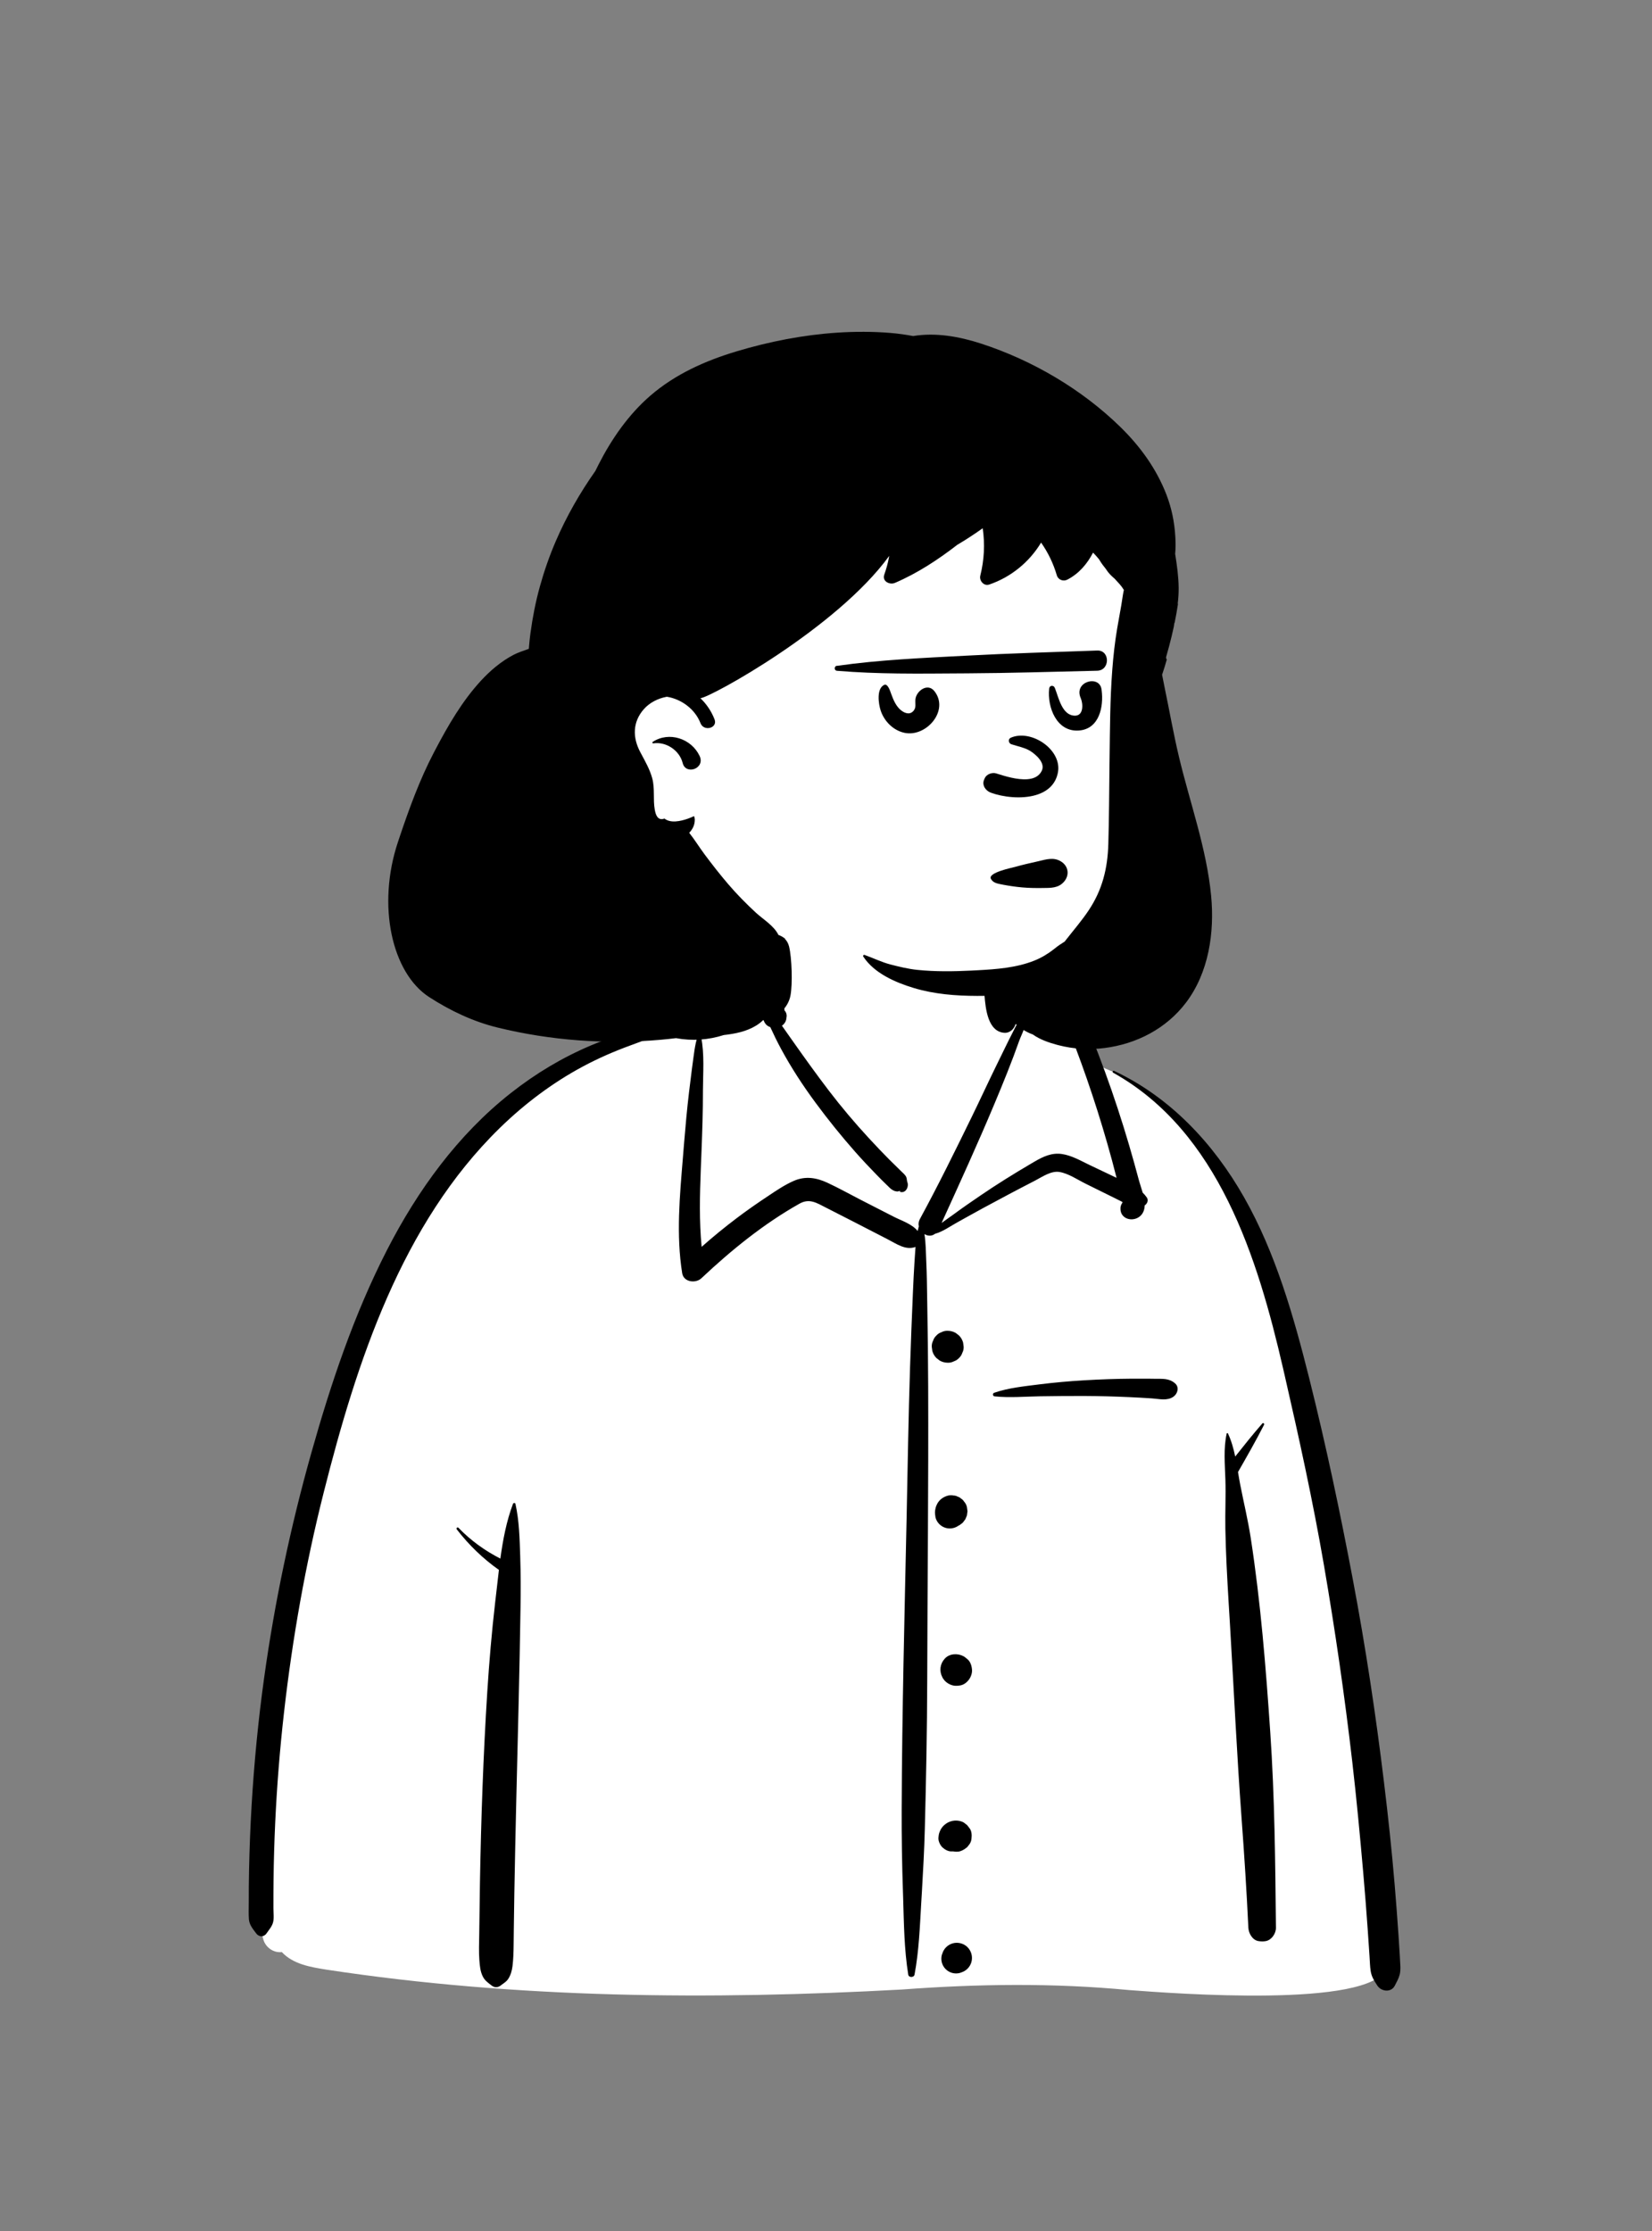 <svg width="240" height="324" viewBox="0 0 240 324" fill="none" xmlns="http://www.w3.org/2000/svg">
<rect x="0" y="0" width="240" height="324" fill="#808080" stroke="none"/>
<path fill-rule="evenodd" clip-rule="evenodd" d="M47.465 286.051C75.066 290.245 103.167 290.456 130.998 288.933C142.012 288.108 153.06 287.96 164.065 289.014C170.568 289.498 199.081 291.678 201.411 285.852C199.944 254.825 196.975 223.533 187.865 193.693C184.119 183.097 180.901 174.303 173.589 165.535C171.284 163.141 166.315 158.12 163.467 156.482C161 155.064 159.969 155.57 158.552 153.174C157.144 150.527 156.106 146.107 154.107 144.24C152.072 142.338 149.056 143.018 145.317 143.631C146.004 134.346 141.72 131.981 135.818 130.216C125.444 126.255 115.198 128.245 112.587 140.879C107.746 140.879 105.026 142.963 102.086 144.966C100.884 145.784 101.72 147.87 100.285 148.513C97.629 149.459 92.935 149.228 90.378 150.392C78.749 155.686 68.392 163.364 61.59 174.576C46.34 198.515 35.865 248.942 37.678 277.315C36.884 278.561 37.982 280.348 38.261 281.687C38.614 282.853 39.755 283.628 40.945 283.495C42.607 285.283 45.178 285.681 47.465 286.051Z" fill="white"/>
<path fill-rule="evenodd" clip-rule="evenodd" d="M161.709 155.78C161.54 155.686 161.689 155.444 161.859 155.524C170.045 159.365 176.324 166.105 180.743 173.892C185.318 181.955 187.926 191.11 190.174 200.058L190.255 200.382C192.652 209.954 194.691 219.625 196.526 229.319C198.384 239.137 199.876 249.015 201.076 258.934C201.67 263.838 202.199 268.751 202.612 273.674C202.818 276.135 203.005 278.597 203.174 281.06C203.241 282.045 203.304 283.03 203.359 284.016L203.398 284.755C203.431 285.426 203.511 286.099 203.345 286.76C203.202 287.331 202.9 287.847 202.635 288.371C202.109 289.406 200.67 289.236 200.104 288.371L199.939 288.119C199.564 287.539 199.252 287 199.134 286.277C199.02 285.578 199.016 284.845 198.965 284.139C198.871 282.839 198.791 281.539 198.7 280.239C198.508 277.502 198.293 274.767 198.055 272.034C197.583 266.639 197.078 261.249 196.457 255.869C195.354 246.308 193.969 236.772 192.337 227.286C190.742 218.02 188.727 208.848 186.624 199.688L186.406 198.74C182.723 182.746 177.048 164.327 161.709 155.78ZM74.522 218.408C74.582 218.248 74.841 218.211 74.885 218.408C75.436 220.892 75.491 223.45 75.575 225.992C75.658 228.501 75.655 231.02 75.618 233.53C75.483 242.754 75.23 251.97 75.011 261.193C74.902 265.806 74.799 270.42 74.721 275.033C74.691 276.764 74.666 278.494 74.645 280.225L74.619 282.507C74.607 283.516 74.58 284.513 74.457 285.521C74.376 286.184 74.203 286.816 73.837 287.385C73.578 287.788 73.208 287.993 72.847 288.267L72.779 288.319C72.319 288.683 71.835 288.686 71.379 288.319L71.246 288.215C70.811 287.874 70.435 287.608 70.157 287.069C69.77 286.321 69.709 285.507 69.643 284.682C69.543 283.431 69.609 282.161 69.622 280.906C69.648 278.389 69.683 275.873 69.727 273.356C69.889 264.126 70.209 254.894 70.793 245.681C71.068 241.341 71.441 236.987 71.941 232.665L72.036 231.855C72.188 230.583 72.326 229.289 72.482 227.99C70.155 226.353 68.109 224.365 66.364 222.111C66.236 221.945 66.447 221.713 66.602 221.873C68.385 223.72 70.429 225.192 72.692 226.349C73.063 223.631 73.572 220.928 74.522 218.408ZM113.406 136.132C113.438 136.108 113.488 136.097 113.518 136.132C114.019 136.716 113.917 137.608 113.933 138.347L113.935 138.416C113.971 139.497 113.978 140.575 113.974 141.657L113.963 145.1C113.961 145.573 113.923 146.066 113.947 146.542L113.96 146.727C114.223 146.996 114.345 147.385 114.256 147.776C114.24 148.277 113.978 148.695 113.596 148.958L114.415 150.121L115.235 151.283C116.925 153.68 118.633 156.057 120.414 158.389C122.229 160.766 124.166 163.054 126.193 165.254C127.183 166.329 128.19 167.389 129.221 168.425C129.64 168.846 130.069 169.257 130.493 169.672L130.916 170.089C131.165 170.339 131.479 170.586 131.645 170.902C131.742 171.089 131.764 171.549 131.799 171.625C132.112 172.312 131.578 173.409 130.692 173.066L130.732 173.039C130.894 172.927 130.79 172.925 130.422 173.034C130.189 173.033 129.972 172.98 129.768 172.874L129.707 172.841C129.421 172.695 129.165 172.413 128.932 172.187L128.874 172.132C128.341 171.633 127.834 171.103 127.323 170.582C126.258 169.493 125.217 168.381 124.208 167.239C122.197 164.961 120.29 162.591 118.485 160.147C116.645 157.658 114.936 155.041 113.466 152.317C112.908 151.283 112.396 150.229 111.906 149.163C110.951 148.857 110.73 147.841 110.796 146.697C110.444 145.877 110.127 145.039 109.939 144.184C109.914 144.066 110.064 143.956 110.154 144.058C110.46 144.405 110.742 144.775 111.014 145.154C111.178 144.352 111.386 143.614 111.483 143.143L111.906 141.066C109.522 140.941 106.909 141.921 105.265 143.637C105.177 144.084 104.833 144.404 104.498 144.821C104.115 145.299 103.781 145.835 103.532 146.395C102.979 147.637 103.291 149.467 102.219 150.378C102.107 150.473 101.982 150.539 101.854 150.58C102.362 153.075 102.131 155.825 102.12 158.357L102.12 158.58C102.123 161.413 102.028 164.249 101.918 167.08L101.807 169.882C101.663 173.62 101.569 177.358 101.932 181.075C103.59 179.607 105.303 178.205 107.076 176.87C108.242 175.992 109.431 175.145 110.641 174.33L111.625 173.672C112.804 172.882 114.011 172.068 115.302 171.502C116.99 170.761 118.595 171.016 120.225 171.775C121.848 172.532 123.422 173.41 125.014 174.23C126.633 175.064 128.256 175.89 129.877 176.719C130.951 177.268 132.525 177.764 133.313 178.774C133.363 178.551 133.422 178.328 133.49 178.106C133.412 177.767 133.442 177.401 133.632 177.052C136.279 172.186 138.729 167.204 141.161 162.228C142.392 159.71 143.562 157.162 144.796 154.645L145.995 152.194C146.195 151.785 146.396 151.377 146.598 150.97C146.9 150.36 147.215 149.756 147.521 149.147C147.651 148.89 147.813 148.635 147.939 148.375L147.998 148.245C148.001 148.239 148.292 147.325 148.067 147.412L148.048 147.421C147.933 147.486 147.842 147.342 147.916 147.25C148.233 146.857 148.675 147.205 148.856 147.568C149.355 148.568 148.441 150.138 148.089 151.095L148.07 151.149C146.979 154.238 145.743 157.27 144.477 160.291C142.05 166.084 139.443 171.787 136.841 177.501L136.81 177.599C137.365 177.174 137.957 176.788 138.465 176.412C139.744 175.463 141.061 174.562 142.376 173.663C144.788 172.015 147.264 170.476 149.782 168.997L150.286 168.702C151.544 167.969 152.79 167.375 154.283 167.595C155.669 167.799 156.959 168.544 158.212 169.15L158.341 169.212L162.213 171.053C161.799 169.402 161.351 167.759 160.883 166.122C159.971 162.929 158.968 159.763 157.88 156.626C156.864 153.694 155.765 150.794 154.603 147.918L154.253 147.054C153.78 145.87 153.309 144.578 151.955 144.214C150.601 143.849 149.049 144.39 147.812 143.618C147.7 143.548 147.714 143.363 147.85 143.328L148.613 143.136C150.046 142.779 151.726 142.421 153.081 142.768C154.556 143.145 155.775 144.383 156.491 145.67C157.286 147.102 157.847 148.704 158.45 150.23L158.546 150.471C159.239 152.198 159.905 153.936 160.543 155.685C161.818 159.181 162.978 162.719 164.029 166.288C164.535 168.009 165.015 169.738 165.477 171.47C165.609 171.969 165.828 172.573 166.008 173.203C166.213 173.404 166.408 173.628 166.591 173.884C166.894 174.308 166.677 174.805 166.3 175.058C166.285 175.492 166.189 175.9 165.958 176.25C165.06 177.615 162.683 177.263 162.78 175.428C162.794 175.147 162.904 174.879 163.069 174.652L163.065 174.615L163.046 174.548C162.633 174.35 162.219 174.13 161.782 173.914L157.719 171.906C156.542 171.324 155.238 170.425 153.929 170.203C152.709 169.997 151.422 170.906 150.374 171.455L150.306 171.49C147.772 172.789 145.256 174.132 142.751 175.485C141.528 176.146 140.321 176.834 139.102 177.503C138.084 178.062 136.984 178.865 135.839 179.181C135.35 179.561 134.769 179.51 134.302 179.222C134.516 180.544 134.502 181.901 134.568 183.253C134.656 185.06 134.669 186.872 134.699 188.681L134.71 189.359C134.787 193.359 134.828 197.36 134.844 201.361C134.898 215.608 134.74 229.859 134.704 244.106C134.685 251.264 134.543 258.428 134.357 265.583C134.278 268.615 134.114 271.643 133.936 274.671L133.838 276.322C133.631 279.806 133.508 283.329 132.863 286.766C132.779 287.214 132.021 287.225 131.947 286.766C131.353 283.083 131.32 279.319 131.206 275.593L131.182 274.848C131.045 270.847 130.98 266.849 130.994 262.846C131.044 248.593 131.415 234.35 131.718 220.101C131.87 212.943 131.973 205.781 132.209 198.624C132.327 195.043 132.461 191.465 132.62 187.885C132.691 186.287 132.759 184.69 132.866 183.095L132.913 182.411C132.946 181.965 132.973 181.524 133.005 181.087C131.564 181.614 130.246 180.639 128.949 179.972C127.454 179.202 125.96 178.432 124.465 177.664L122.969 176.898L119.974 175.37C118.626 174.681 117.587 173.996 116.149 174.804C110.968 177.711 106.207 181.58 101.893 185.64C101.066 186.419 99.317 186.21 99.108 184.905C98.213 179.33 98.757 173.675 99.214 168.084L99.382 166.008C99.587 163.528 99.809 161.049 100.105 158.58C100.238 157.475 100.37 156.371 100.516 155.269L100.628 154.442C100.811 153.135 100.93 151.836 101.319 150.583C101.196 150.543 101.078 150.478 100.973 150.378C99.803 149.268 100.367 147.341 100.901 146.02C101.428 144.716 102.232 143.578 103.238 142.599C103.458 142.385 103.767 142.247 104.078 142.24C106.519 140.622 109.197 139.815 111.983 140.698C112.062 140.324 112.142 139.95 112.226 139.577L112.311 139.204C112.528 138.279 112.608 136.751 113.406 136.132ZM138.421 282.222C139.179 282.013 140.008 282.233 140.563 282.788C141.118 283.343 141.338 284.173 141.129 284.93C141.024 285.303 140.836 285.627 140.563 285.902C140.308 286.156 140.011 286.336 139.671 286.445L139.592 286.468L139.468 286.52C139.088 286.622 138.708 286.622 138.329 286.52C137.966 286.418 137.651 286.234 137.383 285.969C137.118 285.701 136.934 285.386 136.832 285.023C136.73 284.643 136.73 284.263 136.832 283.884L136.884 283.76C136.989 283.387 137.177 283.063 137.45 282.788C137.725 282.515 138.049 282.326 138.421 282.222ZM183.394 206.719C183.518 206.576 183.72 206.759 183.643 206.911C182.463 209.225 181.148 211.522 179.856 213.777C179.959 214.402 180.062 215.022 180.18 215.626C180.684 218.202 181.3 220.731 181.702 223.331C183.147 232.676 183.898 242.124 184.541 251.553C185.187 261.017 185.269 270.484 185.366 279.966C185.375 280.788 184.743 281.743 183.896 281.898C183.509 281.969 183.219 281.955 182.832 281.898C181.95 281.768 181.399 280.758 181.361 279.966C181.109 274.667 180.769 269.374 180.375 264.083C179.677 254.702 179.25 245.297 178.687 235.907L178.488 232.625C178.275 229.069 178.08 225.51 178.016 221.949C177.974 219.589 178.1 217.23 178.023 214.874C177.951 212.698 177.731 210.332 178.21 208.194C178.228 208.114 178.354 208.094 178.391 208.17C178.89 209.22 179.205 210.362 179.449 211.527C180.734 209.901 182.042 208.272 183.394 206.719ZM99.225 149.243C99.406 149.23 99.399 149.501 99.225 149.521C96.704 149.814 94.268 150.84 91.887 151.713L91.683 151.787C89.277 152.66 86.932 153.676 84.675 154.886C80.262 157.252 76.21 160.303 72.628 163.796C58.324 177.739 51.805 197.846 47.029 216.741C44.374 227.239 42.487 237.914 41.264 248.672C40.659 253.992 40.232 259.332 39.982 264.681C39.855 267.422 39.774 270.166 39.741 272.91C39.723 274.315 39.718 275.721 39.72 277.127C39.721 277.771 39.836 278.582 39.663 279.207C39.504 279.787 39.053 280.297 38.72 280.779C38.325 281.352 37.616 281.322 37.215 280.779L37.068 280.582C36.641 280.015 36.223 279.474 36.162 278.733C36.097 277.939 36.143 277.121 36.14 276.324C36.133 274.717 36.153 273.11 36.185 271.504C36.247 268.426 36.368 265.349 36.548 262.275C36.914 256.037 37.517 249.811 38.379 243.622C39.912 232.622 42.21 221.726 45.219 211.035C48.059 200.95 51.423 190.894 56.215 181.552C60.664 172.878 66.501 164.809 74.203 158.747C77.784 155.928 81.683 153.579 85.887 151.809C88.007 150.917 90.233 150.188 92.498 149.773C94.737 149.363 96.966 149.42 99.225 149.243ZM138.856 264.395C139.255 264.392 139.701 264.48 140.045 264.701L140.503 265.056C140.627 265.215 140.751 265.376 140.874 265.536C141.161 265.91 141.199 266.514 141.139 266.96C141.125 267.257 141.037 267.534 140.874 267.79L140.525 268.242C140.189 268.516 139.91 268.711 139.503 268.843C139.291 268.911 139.087 268.926 138.883 268.915L138.815 268.911L138.856 268.916L138.784 268.908C138.718 268.903 138.651 268.896 138.584 268.886C138.539 268.881 138.493 268.877 138.448 268.871C138.404 268.867 138.362 268.866 138.318 268.87C137.802 268.918 137.282 268.625 136.916 268.289C136.586 267.986 136.289 267.343 136.335 266.887L136.355 266.696C136.39 266.375 136.418 266.248 136.554 265.925C136.687 265.611 136.872 265.334 137.123 265.1C137.605 264.652 138.194 264.4 138.856 264.395ZM137.257 240.875C137.942 240.128 139.119 240.073 139.969 240.525C140.176 240.635 140.367 240.812 140.549 240.96C141.009 241.332 141.19 242.003 141.215 242.568C141.24 243.127 140.945 243.791 140.549 244.177L140.453 244.27C140.216 244.501 139.877 244.701 139.546 244.762C139.011 244.86 138.563 244.857 138.065 244.647C137.637 244.467 137.269 244.177 137.018 243.783L136.978 243.716C136.961 243.689 136.944 243.661 136.929 243.632L136.907 243.589C136.431 242.673 136.559 241.636 137.257 240.875ZM137.612 217.232C137.921 217.135 138.23 217.121 138.539 217.19C138.749 217.191 138.945 217.244 139.126 217.349C139.323 217.404 139.494 217.504 139.639 217.648C139.813 217.751 139.953 217.89 140.056 218.065C140.261 218.29 140.4 218.553 140.472 218.856L140.555 219.474L140.472 220.093L140.238 220.648C140.173 220.732 140.108 220.816 140.043 220.9C139.939 221.075 139.8 221.215 139.625 221.319C139.511 221.432 139.38 221.517 139.234 221.575C138.717 221.946 138.027 222.068 137.414 221.898C137.05 221.797 136.733 221.612 136.465 221.346C136.199 221.077 136.014 220.761 135.913 220.397L135.871 220.106C135.816 219.716 135.808 219.5 135.918 219.004C135.967 218.786 136.107 218.478 136.181 218.348C136.495 217.796 137.009 217.417 137.612 217.232ZM164.45 200.222C165.337 200.216 166.225 200.217 167.112 200.227L167.778 200.236C168.892 200.253 169.847 200.139 170.723 200.912C171.359 201.473 171.079 202.415 170.475 202.838C169.561 203.478 168.413 203.156 167.362 203.086C166.253 203.011 165.144 202.95 164.034 202.9C161.885 202.804 159.734 202.742 157.583 202.733C155.436 202.724 153.287 202.744 151.14 202.779C148.956 202.814 146.682 203.018 144.51 202.792C144.212 202.761 144.145 202.368 144.439 202.266C146.486 201.558 148.788 201.328 150.933 201.057C153.145 200.778 155.357 200.58 157.583 200.452C159.87 200.32 162.16 200.238 164.45 200.222ZM137.608 193.265L137.681 193.267C138.072 193.268 138.438 193.36 138.778 193.543L138.851 193.583L139.32 193.945C139.607 194.235 139.806 194.576 139.916 194.969L139.999 195.585C140.011 195.904 139.944 196.202 139.799 196.478C139.706 196.765 139.546 197.014 139.32 197.224C139.11 197.45 138.861 197.61 138.574 197.703C138.319 197.837 138.046 197.904 137.755 197.905L137.681 197.903C137.263 197.902 136.873 197.796 136.512 197.587L136.043 197.224C135.756 196.935 135.557 196.594 135.447 196.201L135.364 195.585C135.352 195.266 135.418 194.968 135.564 194.692C135.657 194.404 135.817 194.155 136.043 193.945C136.253 193.719 136.501 193.56 136.789 193.466C137.044 193.332 137.317 193.265 137.608 193.265ZM144.478 138.807C144.978 138.083 145.882 138.727 145.753 139.308C145.787 140.942 145.871 142.527 146.242 144.127C146.412 144.86 146.635 145.593 146.979 146.264L147.123 146.547C147.568 147.426 147.914 148.255 147.314 149.22C147.032 149.675 146.521 150.016 145.968 149.993C143.514 149.887 143.177 146.47 143.028 144.562C142.874 142.598 143.352 140.439 144.478 138.807Z" fill="black"/>
<path fill-rule="evenodd" clip-rule="evenodd" d="M141.465 68.723C117.151 67.835 93.917 84.183 86.094 107.29C85.526 109.103 87.295 110.796 89.08 110.489C87.254 119.684 91.244 132.061 101.636 133.365C103.764 133.634 105.904 133.479 108.035 133.675C109.935 133.849 120.278 139.669 124.151 141.033C132.305 143.883 152.824 143.361 160.986 141.033C161.283 141.709 167.622 115.704 169.066 107.641C169.592 104.147 164.782 101.561 165.137 97.961C165.592 93.336 170.999 87.698 169.343 83.296C164.976 72.091 152.304 68.964 141.465 68.723Z" fill="white"/>
<path fill-rule="evenodd" clip-rule="evenodd" d="M129.39 48.354C130.482 48.445 131.581 48.599 132.66 48.802C135.941 48.266 139.336 48.862 142.518 49.895C149.969 52.315 157.142 56.517 162.757 62.001C165.647 64.825 168.012 68.078 169.467 71.861C170.207 73.78 170.623 75.828 170.743 77.88L170.757 78.129C170.79 78.809 170.806 79.626 170.724 80.435C170.984 82.067 171.216 83.713 171.234 85.365C171.242 86.13 171.192 86.893 171.099 87.652L171.131 87.724C170.997 88.629 170.836 89.531 170.652 90.428L170.606 90.488C170.581 90.67 170.552 90.852 170.525 91.034C170.425 91.495 170.321 91.956 170.211 92.414C169.971 93.407 169.707 94.393 169.422 95.373C169.372 95.545 169.42 95.68 169.513 95.769C169.305 96.515 169.078 97.256 168.826 97.988C168.95 98.629 169.075 99.27 169.207 99.909C169.898 103.231 170.483 106.575 171.269 109.878C172.862 116.582 175.283 123.179 175.949 130.071C176.466 135.416 175.607 141.26 172.285 145.626C169.423 149.388 165.117 151.609 160.467 152.201C158.243 152.487 155.961 152.356 153.785 151.793L153.548 151.731C152.458 151.437 151.071 150.978 150.058 150.238C148.959 149.851 147.922 149.137 147.297 148.439C146.443 147.486 145.512 145.857 145.744 144.502C144.474 144.605 143.196 144.635 141.939 144.631C138.842 144.624 135.717 144.379 132.738 143.479C130.081 142.676 126.983 141.334 125.412 138.912C125.338 138.797 125.46 138.633 125.589 138.677C126.859 139.123 128.046 139.725 129.356 140.066C130.645 140.399 131.933 140.714 133.262 140.852C135.86 141.12 138.497 141.084 141.104 140.955L141.999 140.908C144.788 140.759 147.671 140.546 150.28 139.501C151.303 139.092 152.251 138.52 153.115 137.84L153.25 137.732C153.713 137.356 154.19 137.039 154.676 136.739C154.746 136.65 154.816 136.561 154.885 136.47C155.99 135.052 157.178 133.685 158.173 132.186C160.15 129.213 160.913 126.123 161.016 122.576C161.125 118.833 161.137 115.084 161.182 111.34L161.198 110.092C161.255 105.81 161.264 101.513 161.593 97.242C161.745 95.257 161.961 93.282 162.293 91.321L162.366 90.901L162.903 87.877C163.032 87.148 163.108 86.398 163.273 85.672C163.087 85.368 162.873 85.075 162.624 84.796C162.395 84.539 162.162 84.289 161.93 84.041L161.762 83.893C161.379 83.552 161.05 83.225 160.742 82.755L160.668 82.639C160.337 82.239 160.024 81.821 159.748 81.362L159.698 81.273C159.629 81.186 159.56 81.1 159.489 81.014C159.268 80.748 159.036 80.497 158.796 80.256C157.955 81.881 156.765 83.289 155.081 84.169C154.472 84.488 153.729 84.215 153.529 83.538C153.025 81.828 152.26 80.239 151.248 78.799C149.557 81.614 146.876 83.816 143.716 84.89C142.927 85.158 142.232 84.33 142.417 83.59C142.987 81.316 143.101 79.003 142.766 76.716C141.573 77.569 140.343 78.372 139.08 79.116C136.27 81.29 133.292 83.246 130.016 84.65C129.26 84.975 128.121 84.429 128.465 83.457C128.754 82.638 128.992 81.805 129.145 80.951L129.178 80.753C129.179 80.747 129.18 80.741 129.181 80.735C121.595 91.203 103.199 101.291 101.787 101.389L101.748 101.389C102.63 102.232 103.342 103.273 103.808 104.469C104.297 105.726 102.302 106.273 101.787 105.071L101.77 105.031C100.977 102.992 99.015 101.531 96.88 101.186C95.589 101.42 94.37 102.042 93.538 102.986C91.9 104.844 91.885 107.084 93.003 109.198L93.167 109.506C93.772 110.635 94.409 111.766 94.75 113.006C95.166 114.528 94.852 116.071 95.124 117.591L95.139 117.671C95.268 118.347 95.547 119.115 96.352 118.931C96.414 118.916 96.474 118.897 96.534 118.876C96.703 119.012 96.907 119.123 97.162 119.198C97.784 119.379 98.473 119.291 99.093 119.144C99.691 119.003 100.273 118.781 100.832 118.521C100.894 118.674 100.932 118.834 100.936 118.988C100.955 119.774 100.63 120.421 100.129 120.947C100.928 121.957 101.61 123.069 102.379 124.1C103.484 125.58 104.614 127.027 105.816 128.429C107.067 129.889 108.43 131.269 109.843 132.573C110.834 133.486 112.471 134.463 113.093 135.788C113.807 136.01 114.413 136.557 114.635 137.457C115.038 139.089 115.157 142.912 114.84 144.572C114.525 146.216 113.325 147.241 111.998 148.107C111.631 148.348 111.214 148.323 110.876 148.143C110.578 148.433 110.243 148.699 109.858 148.936C108.438 149.813 106.788 150.132 105.153 150.316C102.945 151.022 100.564 151.208 98.211 150.768C97.442 150.859 96.673 150.942 95.902 151.009C88.013 151.696 79.993 151.111 72.299 149.232C68.769 148.369 65.435 146.802 62.329 144.789C56.976 141.319 54.71 131.58 57.816 122.27L58.062 121.536C59.462 117.376 60.971 113.239 62.995 109.358L63.236 108.897C65.096 105.358 67.142 101.822 69.859 98.869C71.219 97.392 72.8 96.05 74.585 95.111C75.263 94.755 76.054 94.509 76.827 94.228L76.843 94.035L76.859 93.841C76.91 93.221 76.975 92.602 77.059 91.985C77.371 89.675 77.812 87.4 78.438 85.153C79.065 82.903 79.835 80.691 80.763 78.547C82.31 74.97 84.252 71.577 86.495 68.393C86.655 68.064 86.818 67.737 86.984 67.412C88.875 63.715 91.323 60.19 94.482 57.461C98.107 54.329 102.474 52.385 107.031 51.019C111.757 49.605 116.688 48.638 121.613 48.312C124.205 48.141 126.802 48.139 129.39 48.354ZM94.827 107.74C97.199 106.186 100.432 107.251 101.634 109.775C102.502 111.603 99.631 112.632 99.177 110.811C98.725 108.984 96.783 107.676 94.918 107.955C94.789 107.976 94.708 107.816 94.827 107.74Z" fill="black"/>
<path fill-rule="evenodd" clip-rule="evenodd" d="M150.685 125.112L150.831 125.078C151.999 124.803 153.122 124.428 154.209 125.152C155.245 125.841 155.388 127.116 154.581 128.046C153.752 129.002 152.65 128.949 151.487 128.962L151.414 128.963C150.449 128.976 149.467 128.962 148.505 128.876C147.608 128.796 146.706 128.668 145.819 128.501L145.295 128.398C144.759 128.29 144.232 128.149 143.956 127.63C143.475 126.726 147.052 126.017 147.486 125.893C148.541 125.592 149.616 125.354 150.685 125.112ZM152.67 114.213C152.099 114.804 151.346 115.208 150.501 115.46C148.376 116.092 145.664 115.755 143.929 115.111C143.569 114.977 143.232 114.705 143.039 114.365C142.862 114.053 142.802 113.688 142.937 113.315C142.975 113.209 143.022 113.104 143.068 113.002C143.196 112.723 143.455 112.506 143.76 112.382C144.077 112.253 144.436 112.227 144.725 112.318C144.764 112.33 144.804 112.343 144.844 112.356C145.944 112.702 147.748 113.277 149.242 113.165C150.139 113.099 150.927 112.782 151.335 111.961C151.55 111.528 151.491 111.1 151.3 110.708C151.012 110.117 150.437 109.603 149.952 109.249C149.268 108.749 148.538 108.55 147.784 108.339C147.5 108.26 147.212 108.179 146.921 108.083C146.825 108.051 146.741 107.989 146.679 107.909C146.617 107.829 146.576 107.731 146.563 107.634C146.55 107.532 146.566 107.431 146.613 107.344C146.657 107.264 146.726 107.193 146.83 107.146C148.306 106.485 150.215 106.922 151.656 107.963C152.376 108.483 152.976 109.151 153.347 109.898C153.69 110.59 153.836 111.351 153.702 112.126C153.551 112.994 153.184 113.679 152.67 114.213ZM128.48 99.452C128.895 99.269 129.235 100.125 129.321 100.358L129.497 100.842C129.785 101.623 130.116 102.416 130.721 102.996C131.228 103.481 132.04 103.892 132.628 103.324C133.186 102.786 132.914 102.18 132.996 101.519C133.145 100.325 134.773 99.131 135.752 100.377C137.963 103.194 134.542 107.11 131.39 106.423C129.787 106.074 128.497 104.788 127.967 103.259L127.94 103.178C127.622 102.21 127.301 99.972 128.48 99.452ZM157.018 101.413L157.003 101.378C155.95 98.981 159.707 97.951 160.026 100.103L160.046 100.248C160.356 102.637 159.703 105.85 156.778 106.088C153.494 106.356 152.127 102.691 152.42 100.001C152.473 99.52 153.057 99.453 153.237 99.891L153.276 99.986C153.806 101.338 154.309 103.937 156.177 103.935C157.425 103.933 157.366 102.247 157.018 101.413ZM159.401 94.475C161.288 94.408 161.286 97.363 159.401 97.407C153.105 97.555 146.804 97.752 140.505 97.786L139.361 97.793C133.445 97.833 127.509 97.914 121.61 97.417C121.107 97.375 121.2 96.668 121.621 96.696C127.805 95.816 134.064 95.558 140.295 95.224C146.658 94.882 153.033 94.701 159.401 94.475Z" fill="black"/>
</svg>
